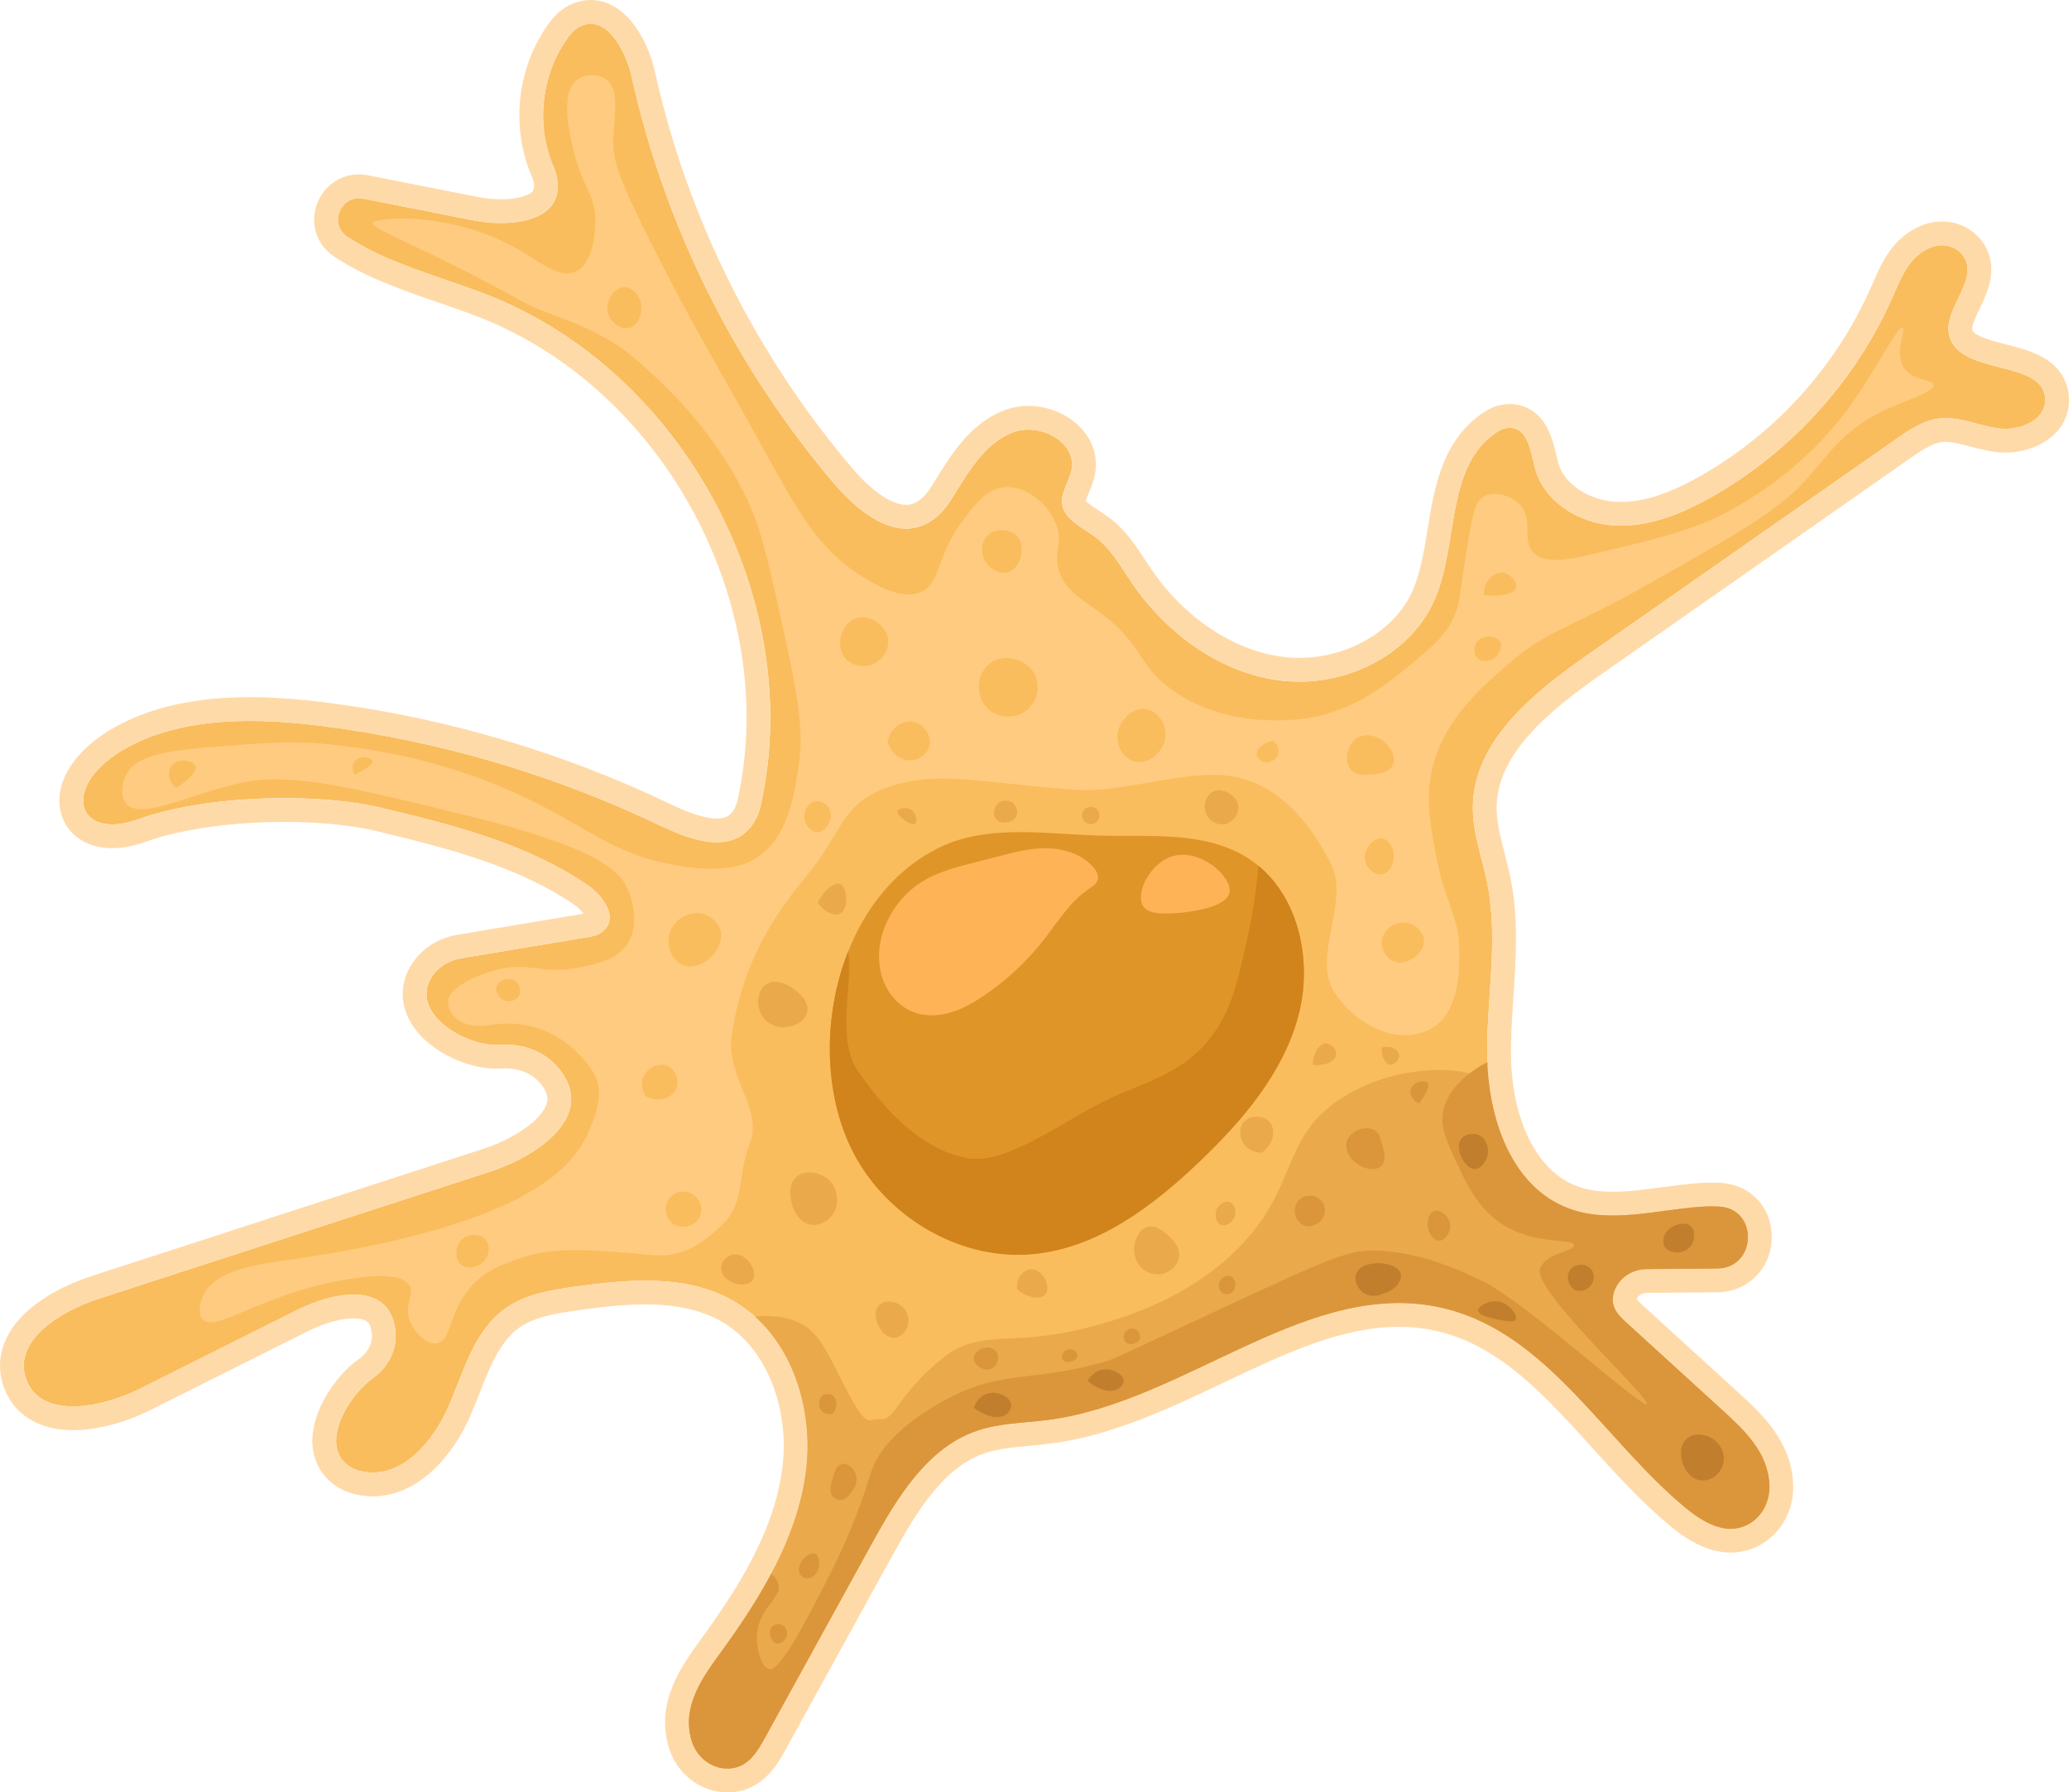 <?xml version="1.0" encoding="UTF-8"?>
<svg id="Capa_2" xmlns="http://www.w3.org/2000/svg" viewBox="0 0 697.547 604.196">
  <defs>
    <style>
      .cls-1 {
        fill: #ffdaa9;
      }

      .cls-2 {
        fill: #f9bd5d;
      }

      .cls-3 {
        fill: #ffcb80;
      }

      .cls-4 {
        fill: #db963b;
      }

      .cls-5 {
        fill: #eaa94b;
      }

      .cls-6 {
        fill: #c17e2d;
      }

      .cls-7 {
        fill: #d1831c;
      }

      .cls-8 {
        fill: #ffb357;
      }

      .cls-9 {
        fill: #e09528;
      }
    </style>
  </defs>
  <g id="Capa_1-2" data-name="Capa_1">
    <g>
      <g>
        <path class="cls-2" d="M689.532,134.985c-.131,6.889-8.822,10.316-15.652,9.439-6.83-.889-13.446-4.198-20.288-3.32-5.36.7-10.02,3.889-14.454,6.996-34.624,24.213-69.26,48.426-103.884,72.639-18.355,12.83-38.667,29.205-38.691,51.604,0,8.822,3.284,17.276,4.98,25.933,3.783,19.494-.628,39.569-.095,59.418,0,.107.012.213.012.32.059,1.933.178,3.889.391,5.846,1.826,18.083,9.783,36.652,26.347,43.233,14.265,5.656,30.225.7,45.545-.32,1.909-.131,3.877-.142,5.87-.036,13.352.711,12.7,20.751-.676,20.869l-23.881.213c-4.743.035-9.166,2.881-10.778,7.352-1.862,5.134,1.292,8.146,4.245,10.838,10.743,9.806,21.498,19.612,32.252,29.419,7.518,6.865,15.427,14.312,15.771,25.328.166,5.265-2.336,10.375-6.913,12.96-7.411,4.21-15.379-.462-21.415-5.466-27.177-22.529-46.126-58.102-80.299-66.948-45.794-11.857-87.532,31.185-134.441,37.339-8.051,1.067-16.363,1.032-24.047,3.652-16.968,5.775-27.059,22.743-35.703,38.43-11.964,21.723-23.928,43.458-35.881,65.181-2.62,4.755-5.62,9.889-11.929,10.257-5.988.356-11.217-3.889-12.842-9.652-3.249-11.502,3.842-21.154,10.257-29.964,6.024-8.3,11.846-16.956,16.66-26.039,5.703-10.719,9.996-22.02,11.632-34.019,2.585-19.031-3.119-40.15-17.11-52.683-2.3-2.075-4.838-3.901-7.589-5.455-15.771-8.869-35.146-7.126-53.074-4.612-8.265,1.15-16.873,2.549-23.644,7.447-10.423,7.518-13.873,21.142-18.996,32.928-5.206,11.976-15.771,24.367-28.766,21.984-1.909-.344-3.771-1.055-5.3-2.253-9.462-7.423.605-23.62,8.49-29.193,5.431-3.83,8.585-10.233,7.589-16.802-2.431-16.102-21.118-12.225-32.999-6.273-17.692,8.858-35.383,17.715-53.062,26.573-13.114,6.569-33.676,10.435-38.407-3.45-4.399-12.889,11.656-22.719,24.604-26.928,43.98-14.277,87.948-28.553,131.927-42.83,15.723-5.111,35.679-18.521,23.526-34.268-4.767-6.178-12.51-9-20.3-8.466-11.62.794-30.818-10.897-22.861-23.004,2.205-3.356,5.846-5.502,9.794-6.166l43.814-7.328c1.269-.213,2.502-.652,3.546-1.411,6.261-4.577.569-12.415-4.992-16.15-20.478-13.802-44.952-20.027-69.011-25.778-22.944-5.478-60.142-4.174-82.327,3.842-20.858,7.542-26.763-11.715-3.273-24.403,19.601-10.577,44.632-9.747,66.023-6.996,39.284,5.051,77.75,16.423,113.477,33.533,7.529,3.605,16.956,7.209,24.225,4.79,3.012-1.008,5.644-3.047,7.636-6.545.913-1.613,1.53-3.379,1.933-5.194,15.379-69.39-26.395-146.512-92.513-172.136-15.557-6.024-33.391-10.47-46.873-19.423-6.463-4.292-2.229-14.395,5.395-12.889l37.102,7.328c12.273,2.419,30.474.735,28.28-13.802-.249-1.625-.806-3.166-1.435-4.672-5.964-14.146-3.83-31.316,5.348-43.588.96-1.281,2.111-2.419,3.522-3.166,8.869-4.707,15.604,7.696,17.691,17.051,11.217,50.383,34.932,97.92,68.442,137.18,9.059,10.624,23.703,21.747,35.739,9.628,1.292-1.304,2.407-2.775,3.391-4.34,5.49-8.715,11.265-19.458,21.379-22.98,8.739-3.035,20.834,3.368,19.363,12.498-.64,4.032-3.711,7.648-3.237,11.703.64,5.36,6.688,7.873,11.016,11.087,5.348,3.972,8.656,9.996,12.403,15.498,11.727,17.205,30.035,30.735,50.727,33.083,20.691,2.36,43.221-8.288,51.474-27.403,8.205-18.996,3.427-45.118,21.237-56.584,1.316-.842,2.858-1.364,4.423-1.257,5.846.403,6.688,8.146,8.17,13.684,3,11.241,14.798,18.486,26.407,19.221,11.609.723,22.909-3.842,33.035-9.557,26.893-15.178,48.675-39.237,61.126-67.493,2.905-6.605,5.609-13.826,12.984-16.731,4.067-1.589,8.834-.332,11.099,3.391,4.885,8.051-7.387,17.561-4.956,26.608,3.64,13.506,32.537,7.672,32.3,21.652Z"/>
        <path class="cls-1" d="M199.184,8.015c6.935,0,12.057,10.139,13.829,18.083,11.217,50.383,34.932,97.92,68.442,137.18,6.253,7.333,15.169,14.905,24.05,14.905,3.985,0,7.961-1.523,11.689-5.277,1.292-1.304,2.407-2.775,3.391-4.34,5.49-8.715,11.265-19.458,21.379-22.98,1.496-.52,3.091-.763,4.699-.763,7.784,0,15.883,5.693,14.664,13.261-.64,4.032-3.711,7.648-3.237,11.703.64,5.36,6.688,7.873,11.016,11.087,5.348,3.972,8.656,9.996,12.403,15.498,11.727,17.205,30.035,30.735,50.727,33.083,1.907.217,3.831.325,5.756.325,18.968,0,38.225-10.375,45.717-27.727,8.205-18.996,3.427-45.118,21.237-56.584,1.202-.769,2.592-1.271,4.016-1.271.135,0,.271.004.406.014,5.846.403,6.688,8.146,8.17,13.684,3,11.241,14.798,18.486,26.407,19.221.816.051,1.632.076,2.445.076,10.748,0,21.176-4.319,30.591-9.633,26.893-15.178,48.675-39.236,61.126-67.493,2.905-6.605,5.609-13.826,12.984-16.731,1.157-.452,2.372-.674,3.568-.674,3.009-0,5.91,1.401,7.53,4.065,4.885,8.051-7.387,17.561-4.956,26.608,3.64,13.506,32.537,7.672,32.3,21.652-.117,6.18-7.123,9.574-13.495,9.574-.731,0-1.454-.045-2.158-.135-6.042-.787-11.918-3.467-17.93-3.467-.784,0-1.569.045-2.358.147-5.36.7-10.02,3.889-14.454,6.996-34.624,24.213-69.26,48.426-103.884,72.639-18.355,12.83-38.667,29.205-38.691,51.604,0,8.822,3.284,17.277,4.98,25.933,3.783,19.494-.628,39.569-.095,59.418,0,.107.012.213.012.32.059,1.933.178,3.889.392,5.846,1.826,18.083,9.783,36.652,26.347,43.233,5.005,1.984,10.22,2.663,15.54,2.663,9.846,0,20.059-2.321,30.004-2.983,1.05-.072,2.118-.108,3.197-.108.884,0,1.776.024,2.672.072,13.352.711,12.7,20.751-.676,20.869l-23.881.213c-4.743.036-9.166,2.881-10.778,7.352-1.862,5.134,1.292,8.146,4.245,10.838,10.743,9.806,21.498,19.612,32.252,29.419,7.518,6.865,15.427,14.312,15.771,25.328.166,5.265-2.336,10.375-6.913,12.96-2.021,1.148-4.085,1.636-6.139,1.636-5.476,0-10.887-3.463-15.276-7.102-27.177-22.529-46.126-58.102-80.299-66.948-5.495-1.423-10.937-2.055-16.331-2.056-39.559-.003-76.83,33.98-118.109,39.395-8.051,1.067-16.363,1.032-24.047,3.652-16.968,5.775-27.059,22.743-35.703,38.43-11.964,21.723-23.928,43.458-35.881,65.181-2.62,4.755-5.62,9.889-11.929,10.257-.234.014-.468.021-.7.021-5.692,0-10.581-4.136-12.142-9.673-3.249-11.502,3.842-21.154,10.257-29.964,6.024-8.3,11.846-16.956,16.66-26.039,5.703-10.719,9.996-22.019,11.632-34.019,2.585-19.031-3.119-40.15-17.11-52.683-2.3-2.075-4.838-3.901-7.589-5.455-8.939-5.027-19.04-6.645-29.375-6.646-7.898-0-15.933.944-23.699,2.033-8.265,1.15-16.873,2.549-23.644,7.447-10.423,7.518-13.873,21.142-18.996,32.928-4.766,10.966-14.028,22.281-25.533,22.281-1.06,0-2.137-.096-3.233-.297-1.909-.344-3.771-1.056-5.301-2.253-9.462-7.423.605-23.62,8.49-29.193,5.431-3.83,8.585-10.233,7.589-16.802-1.283-8.498-7.094-11.432-14.043-11.432-6.218,0-13.346,2.348-18.956,5.159-17.692,8.857-35.383,17.715-53.062,26.573-6.623,3.317-15.147,5.946-22.57,5.946-7.276,0-13.494-2.523-15.836-9.396-4.399-12.889,11.656-22.719,24.605-26.928,43.98-14.277,87.948-28.553,131.927-42.83,15.723-5.111,35.679-18.521,23.526-34.268-4.388-5.686-11.297-8.53-18.444-8.53-.618,0-1.236.021-1.856.064-.375.026-.759.038-1.149.038-11.684,0-29.412-11.326-21.712-23.042,2.205-3.356,5.846-5.502,9.794-6.166l43.813-7.328c1.269-.213,2.502-.652,3.546-1.411,6.261-4.577.569-12.415-4.992-16.15-20.478-13.802-44.952-20.027-69.011-25.778-9.285-2.217-20.907-3.323-32.92-3.323-17.674-0-36.199,2.393-49.407,7.165-3.25,1.175-6.137,1.7-8.606,1.7-13.378,0-14.496-15.392,5.334-26.102,12.292-6.633,26.722-8.78,41.049-8.78,8.518,0,16.998.759,24.974,1.784,39.284,5.051,77.75,16.423,113.477,33.533,5.824,2.788,12.785,5.577,19.003,5.577,1.82,0,3.576-.239,5.222-.787,3.012-1.008,5.644-3.047,7.636-6.545.913-1.613,1.53-3.38,1.933-5.194,15.379-69.39-26.395-146.512-92.513-172.136-15.557-6.024-33.391-10.47-46.873-19.423-6.02-3.999-2.757-13.041,3.881-13.041.488,0,.992.049,1.514.152l37.102,7.328c2.891.57,6.112.912,9.317.912,10.4,0,20.64-3.602,18.963-14.714-.249-1.625-.806-3.166-1.435-4.672-5.964-14.146-3.83-31.316,5.348-43.588.96-1.281,2.111-2.419,3.522-3.166,1.339-.711,2.63-1.031,3.863-1.031M199.184,0c-2.598,0-5.161.662-7.62,1.967-2.308,1.222-4.388,3.052-6.176,5.437-10.895,14.569-13.373,34.784-6.321,51.511.342.819.764,1.902.898,2.772.299,1.979-.213,2.573-.405,2.797-1.151,1.338-4.887,2.689-10.636,2.689-2.556,0-5.242-.263-7.768-.761l-37.099-7.327c-1.02-.201-2.052-.304-3.067-.304-6.655,0-12.444,4.365-14.405,10.863-1.959,6.489.432,13.111,6.09,16.869,10.532,6.994,23.037,11.3,35.13,15.464,4.646,1.6,9.034,3.111,13.283,4.756,62.808,24.341,102.098,97.431,87.582,162.928-.259,1.164-.623,2.168-1.083,2.979-1.135,1.992-2.309,2.594-3.205,2.894-.738.246-1.643.372-2.679.372-5.534,0-13.067-3.606-15.542-4.791-36.646-17.551-75.646-29.076-115.915-34.253-9.678-1.245-18.182-1.85-25.996-1.85-18.035,0-32.707,3.186-44.855,9.742-14.03,7.578-21.442,19.004-18.887,29.11,1.881,7.439,8.532,12.06,17.36,12.06,3.524,0,7.336-.732,11.332-2.177,11.59-4.188,29.042-6.688,46.681-6.688,11.646 0,22.677,1.103,31.059,3.104,25.307,6.049,47.772,12.078,66.393,24.629,1.515,1.018,2.676,2.236,3.394,3.213l-42.603,7.125c-6.301,1.06-11.827,4.583-15.17,9.669-3.911,5.952-4.225,12.942-.86,19.181,5.496,10.189,19.198,16.278,29.269,16.278.572,0,1.143-.019,1.696-.057.436-.03.876-.045,1.309-.045,5.036 0,9.445,1.972,12.099,5.411,2.427,3.144,2.249,5.132,1.823,6.511-1.643,5.318-10.677,11.727-21.48,15.239l-64.372,20.898-67.552,21.93c-6.552,2.13-22.444,8.401-28.556,20.62-2.643,5.285-3.044,10.997-1.159,16.52,3.209,9.418,11.746,14.822,23.421,14.822,8.004,0,17.539-2.477,26.16-6.795,17.679-8.857,35.37-17.715,53.061-26.572,5.389-2.7,11.133-4.311,15.368-4.311,5.033 0,5.711,1.912,6.118,4.614.51,3.365-1.131,6.833-4.283,9.056-7.424,5.247-15.45,16.508-15.713,27.052-.151,6.064,2.297,11.389,6.896,14.996,2.474,1.937,5.441,3.225,8.826,3.835,1.525.28,3.099.424,4.654.424,15.56,0,27.189-13.999,32.883-27.1,1.099-2.528,2.116-5.116,3.101-7.618,3.518-8.945,6.84-17.394,13.233-22.005,5.094-3.684,12.098-4.901,20.06-6.009,7.252-1.017,15.001-1.957,22.594-1.956,10.404 0,18.727,1.837,25.447,5.617,2.212,1.249,4.285,2.739,6.149,4.42,11.24,10.068,16.938,27.981,14.537,45.653-1.369,10.041-4.891,20.292-10.766,31.334-3.96,7.471-9.065,15.442-16.071,25.096l-.096.132c-6.985,9.592-15.678,21.53-11.387,36.718,2.573,9.13,10.738,15.509,19.854,15.509.39,0,.785-.012,1.175-.035,10.894-.635,15.825-9.582,18.474-14.389,11.955-21.727,23.918-43.461,35.882-65.183,8.602-15.611,17.466-30.014,31.265-34.71,4.53-1.545,9.647-2.013,15.065-2.509,2.424-.222,4.93-.451,7.453-.786,20.431-2.68,39.523-11.736,57.986-20.494,20.419-9.685,39.706-18.833,59.07-18.832,4.894 0,9.713.606,14.323,1.8,20.338,5.264,35.135,21.59,50.8,38.873,8.257,9.11,16.795,18.529,26.393,26.486,7.261,6.02,13.931,8.946,20.391,8.946,3.568,0,6.965-.902,10.098-2.682,7.024-3.967,11.232-11.704,10.965-20.182-.457-14.628-10.814-24.087-18.377-30.993l-.914-.833c-10.451-9.529-20.901-19.058-31.34-28.586-.576-.525-1.692-1.542-2.128-2.145.004-.013.009-.027.014-.041.437-1.212,1.794-2.058,3.304-2.07l23.893-.213c10.207-.091,18.077-7.902,18.305-18.169.229-10.3-7.036-18.172-17.274-18.717-1.032-.055-2.075-.083-3.099-.083-1.258,0-2.518.042-3.744.126-4.399.293-8.796.884-13.049,1.457-5.761.775-11.203,1.507-16.409,1.507-4.976,0-8.976-.667-12.586-2.098-11.501-4.569-19.475-18.247-21.328-36.587l-.003-.032-.003-.032c-.174-1.593-.287-3.283-.346-5.165-.002-.118-.007-.236-.013-.354-.19-7.101.283-14.208.785-21.732.846-12.694,1.722-25.819-.834-38.99-.602-3.075-1.368-6.045-2.109-8.917-1.401-5.434-2.725-10.567-2.725-15.489.019-17.927,16.962-32.239,35.268-45.035,17.313-12.107,34.628-24.214,51.943-36.32,17.315-12.107,34.63-24.213,51.943-36.32,3.452-2.418,7.358-5.155,10.899-5.617.41-.053.848-.079,1.32-.079,2.471 0,5.354.76,8.406,1.565,2.686.708,5.465,1.441,8.491,1.835,1.049.135,2.119.202,3.192.202,10.266,0,21.293-6.111,21.508-17.436.061-3.577-.989-10.209-8.694-14.622-3.8-2.177-8.3-3.337-12.651-4.459-4.251-1.096-10.675-2.752-11.229-4.809-.365-1.357,1.273-4.766,2.469-7.254,2.57-5.348,6.453-13.43,1.601-21.426-3.019-4.963-8.394-7.922-14.382-7.922-2.225,0-4.407.411-6.485,1.223-9.99,3.935-13.785,12.657-16.834,19.665-.19.437-.379.872-.57,1.304-11.783,26.743-32.286,49.381-57.728,63.74-10.393,5.866-18.862,8.598-26.651,8.598-.652,0-1.307-.02-1.946-.06-7.889-.5-17.01-5.225-19.162-13.289-.19-.708-.377-1.499-.575-2.336-.693-2.925-1.478-6.241-3.066-9.246-3.447-6.522-8.823-7.831-11.721-8.03-.326-.022-.642-.033-.958-.033-2.861,0-5.743.876-8.335,2.533-14.39,9.264-17.019,25.422-19.339,39.679-1.216,7.468-2.364,14.522-4.937,20.479-5.819,13.478-21.593,22.891-38.36,22.891-1.629,0-3.26-.092-4.848-.273-16.842-1.911-33.667-12.989-45.012-29.633-.659-.968-1.308-1.959-1.994-3.008-3.17-4.843-6.762-10.332-12.252-14.41-1.165-.865-2.34-1.628-3.476-2.365-1.425-.926-3.767-2.446-4.336-3.283.105-.59.652-1.875,1.024-2.751.77-1.813,1.729-4.07,2.147-6.7.825-5.12-.655-10.221-4.17-14.347-4.301-5.049-11.355-8.186-18.41-8.186-2.558,0-5.024.406-7.329,1.206-11.8,4.109-18.519,14.965-23.918,23.688-.543.877-1.079,1.744-1.613,2.591-.749,1.192-1.501,2.162-2.303,2.971-2.584,2.602-4.66,2.904-5.996,2.904-4.785,0-11.495-4.52-17.951-12.091-32.701-38.313-55.77-84.552-66.717-133.721-2.705-12.125-10.448-24.356-21.652-24.356h0Z"/>
      </g>
      <path class="cls-9" d="M437.717,342.465c-5.185,19.341-18.824,35.251-33.308,49.091-15.834,15.127-34.544,29.245-56.359,31.201-22.874,2.069-45.95-10.674-58.062-30.192-12.263-19.758-13.323-48.322-4.088-71.688,6.094-15.43,16.666-28.589,31.478-35.49,15.077-7.027,32.45-4.63,49.205-3.861,1.363.063,2.713.114,4.063.151,17.02.442,35.364-1.59,49.81,7.419,1.337.833,2.599,1.754,3.798,2.738,13.979,11.532,18.244,32.803,13.462,50.63Z"/>
      <path class="cls-7" d="M437.717,342.465c-5.185,19.341-18.824,35.251-33.308,49.091-15.834,15.127-34.544,29.245-56.359,31.201-22.874,2.069-45.95-10.674-58.062-30.192-12.263-19.758-13.323-48.322-4.088-71.688,2.006,9.21-4.36,29.71,3.576,40.548,4.655,6.359,17.09,24.911,36.078,28.911,14.509,3.053,35.529-14.905,52.611-21.818,13.083-5.312,21.108-8.554,28.349-16.78,8.213-9.311,10.547-19.455,14.168-36.096,2.208-10.081,3.066-17.878,3.571-23.808,13.979,11.532,18.244,32.803,13.462,50.63Z"/>
      <path class="cls-8" d="M336.324,288.748c-1.083.289-2.165.58-3.246.86-7.022,1.818-14.257,3.251-20.646,6.685-11.336,6.092-19.034,20.494-14.964,33.306,1.672,5.263,5.658,9.886,10.867,11.721,3.883,1.368,8.201,1.151,12.149-.014,3.949-1.165,7.573-3.23,10.995-5.52,7.836-5.244,14.813-11.764,20.601-19.207,4.635-5.961,8.672-12.666,14.949-16.862,1.236-.826,2.65-1.676,3.062-3.104.442-1.534-.465-3.127-1.518-4.327-4.138-4.715-10.807-6.518-17.078-6.334-5.154.151-10.174,1.462-15.17,2.797Z"/>
      <path class="cls-8" d="M385.375,305.422c-2.672-4.238,2.297-14.65,10.163-16.844,9.285-2.591,19.926,7.014,18.981,12.22-1.023,5.631-15.74,6.839-16.975,6.931-4.463.332-10.234.761-12.168-2.306Z"/>
      <path class="cls-3" d="M413.25,261.414c-14.462-1.511-35.866,5.869-50.256,4.844-31.874-2.269-45.786-6.417-61.76-1.514-16.438,5.046-16.439,13.467-26.642,27.09-6.564,8.764-23.127,25.419-27.853,56.871-2.193,14.597,10.641,24.92,6.055,36.733-4.185,10.78-1.765,19.605-8.477,26.511-3.247,3.341-7.769,7.891-14.935,10.197-6.075,1.955-9.202.739-20.183,0-13.71-.922-23.407-1.574-33.907,2.015-5.318,1.818-11.8,4.034-16.954,10.095-7.211,8.48-6.082,17.739-10.899,18.568-3.466.597-7.765-3.557-9.284-7.67-2.008-5.435,1.63-8.653,0-11.706-3.935-7.37-31.257-.099-33.1.404-21.153,5.763-32.947,14.886-36.733,10.899-2.196-2.312-.123-7.377,0-7.67,3.942-9.341,18.716-10.871,32.697-12.92,49.156-7.205,69.981-18.112,75.888-21.391,7.7-4.274,17.095-10.599,21.798-21.798,1.765-4.203,5.311-12.648,1.615-18.972-4.178-7.147-15.945-19.736-35.32-16.424-9.151,1.564-13.942-3.426-13.926-7.796.018-4.973,9.908-9.274,16.55-10.899,11.298-2.765,14.938,1.785,27.853-.807,5.801-1.165,12.637-2.537,16.146-8.073,4.388-6.921.884-16.099.404-17.357-2.694-7.058-9.994-14.921-56.513-26.238-38.509-9.368-57.764-14.052-74.274-10.495-17.674,3.808-33.889,12.884-38.751,6.862-2.068-2.561-1.293-6.874,0-9.491,2.947-5.963,11.028-8.062,29.064-9.482,18.575-1.462,27.862-2.193,40.366-.791,12.068,1.353,39.281,4.649,69.833,20.167,18.11,9.198,26.556,17.187,46.421,20.587,16.978,2.906,23.897-.689,26.642-2.436,10.884-6.927,12.934-20.948,14.532-31.875,1.213-8.298.925-17.002-4.44-41.577-5.319-24.363-7.979-36.545-12.11-45.589-11.329-24.8-28.041-39.98-37.541-48.439-13.824-12.309-30.703-15.512-38.348-19.779-31.684-17.687-51.729-24.857-51.265-26.843.46-1.967,25.769-4.295,48.439,8.477,8.233,4.638,14.545,10.382,19.981,7.871,6.539-3.02,6.662-15.603,6.66-16.995-.008-9.157-4.212-11.154-7.266-23.573-1.393-5.666-4.862-19.773,1.211-24.22,2.65-1.941,7.024-1.973,9.688,0,4.758,3.525,2.606,12.372,2.422,19.981-.183,7.566,1.598,13.183,13.926,37.541,13.572,26.813,19.562,36.105,35.119,64.182,13.111,23.663,19.596,36.448,35.118,46.017,4.541,2.8,13.456,8.146,19.981,4.844,6.452-3.265,4.616-11.974,13.926-24.22,4.014-5.279,7.916-10.412,13.926-10.899,7.434-.602,15.24,6.136,17.559,13.321,1.932,5.987-1.184,8.451.606,14.532,2.006,6.818,7.752,9.935,13.266,13.926,15.439,11.176,12.667,17.338,24.274,26.036,20.21,15.144,46.734,10.041,48.439,9.688,14.954-3.099,24.71-11.148,32.697-17.736,7.505-6.192,12.3-10.147,15.137-17.383,1.7-4.335,1.155-5.916,4.238-24.22,1.742-10.344,2.559-13.655,5.449-15.137,3.55-1.821,9.137-.322,12.11,3.027,4.488,5.057.547,11.55,4.238,15.743,3.876,4.402,12.816,2.465,18.165,1.211,25.387-5.952,38.081-8.928,51.467-16.954,7.034-4.217,22.834-13.896,36.33-32.091,9.421-12.702,17.046-28.647,18.77-27.853,1.245.574-3.183,8.681.606,13.926,3.117,4.316,9.41,3.392,9.688,5.449.354,2.627-9.742,5.292-17.559,9.082-12.9,6.255-17.942,14.776-26.036,23.614-9.152,9.995-23.257,17.966-51.467,33.907-30.309,17.129-34.489,15.658-48.439,27.676-9.983,8.601-23.278,20.373-26.036,38.323-1.369,8.91.19,17.184,1.817,25.82,3.215,17.067,7.749,19.976,7.871,32.307.06,6.064.204,20.541-9.082,26.036-12.049,7.13-27.209-2.251-33.276-12.506-7.011-11.851,5.201-30.128-.632-42.145-4.494-9.259-15.44-28.301-35.724-30.42Z"/>
      <path class="cls-5" d="M596.545,500.755c.166,5.265-2.336,10.375-6.913,12.96-7.411,4.21-15.379-.462-21.415-5.466-27.177-22.529-46.126-58.102-80.299-66.948-45.794-11.857-87.532,31.185-134.441,37.339-8.051,1.067-16.363,1.032-24.047,3.652-16.968,5.775-27.059,22.743-35.703,38.43-11.964,21.723-23.928,43.458-35.881,65.181-2.62,4.755-5.62,9.889-11.929,10.257-5.988.356-11.217-3.889-12.842-9.652-3.249-11.502,3.842-21.154,10.257-29.964,13.15-18.095,25.28-37.897,28.292-60.059,2.585-19.031-3.119-40.15-17.11-52.683,6.972-.628,13.186.463,17.656,3.735,4.174,3.059,6.723,8.123,11.81,18.225,8.632,17.17,8.603,12.294,12.386,12.674,5.763.569,5.389-7.492,21.219-20.417,12.818-10.482,22.944-3.7,49.043-10.482,8.786-2.277,32.739-8.49,50.857-26.798,20.668-20.869,14.039-37.565,35.43-50.952,14.229-8.917,29.324-9.118,32.691-9.095,7.031.048,11.466,1.352,16.245,3.166,1.826,18.083,9.783,36.652,26.347,43.233,14.265,5.656,30.225.7,45.545-.32,1.909-.131,3.877-.142,5.87-.036,13.352.711,12.7,20.751-.676,20.869l-23.881.213c-4.743.035-9.166,2.881-10.778,7.352-1.862,5.134,1.292,8.146,4.245,10.838,10.743,9.806,21.498,19.612,32.252,29.419,7.518,6.865,15.427,14.312,15.771,25.328Z"/>
      <path class="cls-4" d="M596.545,500.755c.166,5.265-2.336,10.375-6.913,12.96-7.411,4.21-15.379-.462-21.415-5.466-27.177-22.529-46.126-58.102-80.299-66.948-45.794-11.857-87.532,31.185-134.441,37.339-8.051,1.067-16.363,1.032-24.047,3.652-16.968,5.775-27.059,22.743-35.703,38.43-11.964,21.723-23.928,43.458-35.881,65.181-2.62,4.755-5.62,9.889-11.929,10.257-5.988.356-11.217-3.889-12.842-9.652-3.249-11.502,3.842-21.154,10.257-29.964,6.024-8.3,11.846-16.956,16.66-26.039,1.352,1.138,2.229,2.395,2.49,3.688.937,4.672-6.699,7.802-7.269,16.945-.296,4.897,1.458,10.968,4.245,11.514,1.079.202,3.806-.118,15.13-21.806,5.431-10.387,9.344-17.869,13.933-29.668,5.502-14.158,4.458-15.178,7.85-20.585,1.423-2.288,7.731-11.466,24.841-19.98,17.454-8.692,27.581-4.802,50.869-11.502,3.925-1.138,3.806-1.292,38.751-17.561,38.94-18.13,44.086-20.265,53.276-19.98,15.296.463,29.336,7.221,35.727,10.292,14.324,6.889,53.921,43.181,55.403,41.474,1.53-1.743-38.826-38.545-36.028-45.719,2.146-5.502,11.692-5.727,11.502-7.862-.202-2.466-12.652.036-23.608-6.664-8.62-5.277-12.688-14.016-15.747-20.585-3.569-7.696-5.715-12.296-4.838-17.561,1.15-6.996,7.209-12.83,14.941-16.933.059,1.933.178,3.889.391,5.846,1.826,18.083,9.783,36.652,26.347,43.233,14.265,5.656,30.225.7,45.545-.32,1.909-.131,3.877-.142,5.87-.036,13.352.711,12.7,20.751-.676,20.869l-23.881.213c-4.743.035-9.166,2.881-10.778,7.352-1.862,5.134,1.292,8.146,4.245,10.838,10.743,9.806,21.498,19.612,32.252,29.419,7.518,6.865,15.427,14.312,15.771,25.328Z"/>
      <path class="cls-2" d="M348.772,227.204c-2.781-5.349-10.756-7.257-15.487-3.204-4.346,3.723-4.434,11.173,0,15.101,3.61,3.198,9.439,3.371,13.231,0,3.453-3.07,4.195-8.168,2.256-11.897Z"/>
      <path class="cls-2" d="M299.417,215.699c-.446-5.148-6.427-8.794-10.899-7.266-4.932,1.685-6.99,9.305-3.633,13.388,2.029,2.468,5.829,3.39,9.082,2.178,3.496-1.302,5.749-4.839,5.449-8.3Z"/>
      <path class="cls-2" d="M243.106,314.102c-4.268-12.312-21.549-4.791-16.953,6.953,4.394,10.064,17.762,2.369,16.953-6.953Z"/>
      <path class="cls-2" d="M125.641,256.57c-.301-1.121-4.329-2.237-6.055,0-.924,1.198-.941,3.035,0,4.541,5.054-2.51,6.249-3.819,6.055-4.541Z"/>
      <path class="cls-2" d="M227.969,367.072c1.1-2.52.078-6.167-2.587-7.569-3.19-1.677-7.388.569-8.615,3.784-1.146,3.004.68,5.861.908,6.206,4.197,2.362,8.931.699,10.293-2.422Z"/>
      <path class="cls-2" d="M235.84,410.365c1.196-2.324.585-5.453-1.578-7.266-2.267-1.899-5.662-1.871-7.807,0-2.672,2.33-2.599,6.816,0,9.082,2.846,2.481,7.716,1.427,9.385-1.817Z"/>
      <path class="cls-2" d="M173.778,330.743c-2.088-1.535-5.674-.435-6.358,1.817-.575,1.891.98,4.33,3.179,4.844,1.512.353,3.513-.159,4.39-1.817.923-1.744.127-3.861-1.211-4.844Z"/>
      <path class="cls-2" d="M163.787,417.934c-1.889-2.291-5.941-2.166-8.174,0-2.357,2.286-2.434,6.602,0,8.477,2.475,1.905,6.498.482,8.174-2.119,1.119-1.738,1.521-4.514,0-6.358Z"/>
      <path class="cls-2" d="M279.767,272.918c-.831-1.833-3.131-3.245-5.176-2.725-2.415.614-4.206,3.854-3.027,7.266.158.293,1.671,3.009,3.887,3.046,2.878.049,5.744-4.438,4.316-7.588Z"/>
      <path class="cls-2" d="M216.061,102.069c-.563-2.353-2.555-5.123-5.248-5.248-3.357-.155-6.504,3.865-6.055,7.67.422,3.574,3.997,6.788,7.266,6.055,3.31-.743,4.821-5.2,4.037-8.477Z"/>
      <path class="cls-2" d="M342.811,180.732c-2.354-2.47-7.343-2.963-10.091,0-2.458,2.651-1.92,6.769,0,9.284,1.639,2.147,4.702,3.672,7.266,2.826,4.139-1.367,6.134-8.639,2.826-12.11Z"/>
      <path class="cls-2" d="M392.865,248.598c.46-4.062-2.129-8.639-6.055-9.497-4.849-1.06-9.946,3.945-10.091,9.094-.098,3.488,2.063,7.497,5.651,8.477,4.652,1.271,9.924-3.033,10.495-8.073Z"/>
      <path class="cls-2" d="M480.055,316.793c-.201-2.642-2.582-4.988-5.248-5.627-3.804-.913-8.244,1.635-8.881,5.627-.49,3.079,1.402,6.261,4.037,7.29,4.421,1.728,10.432-2.803,10.091-7.29Z"/>
      <path class="cls-2" d="M465.85,249.405c-.243-.163-4.351-2.829-7.996-.807-3.853,2.138-4.82,8.199-2.422,10.899,1.623,1.827,4.422,1.703,6.42,1.615,1.933-.086,6.361-.281,7.708-3.229,1.31-2.865-1.042-6.686-3.711-8.477Z"/>
      <path class="cls-2" d="M511.137,198.14c.517-1.818-1.855-4.758-4.44-5.06-2.973-.348-6.525,2.755-6.458,7.482,5.956.639,10.316-.373,10.899-2.422Z"/>
      <path class="cls-2" d="M65.899,258.195c-.725-1.733-5.927-2.944-8.073,0-1.512,2.075-.999,5.518,1.615,7.357,4.472-2.75,7.121-5.774,6.458-7.357Z"/>
      <path class="cls-2" d="M313.343,251.423c.851-3.546-1.885-7.308-5.248-8.073-3.755-.854-8.158,2.06-8.881,6.862,1.321,4.085,5.013,6.528,8.477,6.055,2.42-.33,4.997-2.12,5.651-4.844Z"/>
      <path class="cls-5" d="M268.133,333.77c-.585-.457-5.786-4.518-9.688-2.018-3.142,2.013-3.63,7.119-1.615,10.513,1.661,2.797,4.835,4.119,7.67,4.018,3.08-.109,7.042-1.943,7.67-5.248.68-3.583-3.02-6.473-4.037-7.266Z"/>
      <path class="cls-5" d="M283.239,298.051c-1.773-.716-5.205,1.657-7.569,6.252,2.29,3.27,5.672,4.6,7.569,3.656,3.034-1.509,2.45-8.919,0-9.908Z"/>
      <path class="cls-5" d="M307.692,273.423c-1.783-1.663-4.726-.947-5.046,0-.486,1.441,4.516,5.16,5.853,4.238.788-.543.617-2.91-.807-4.238Z"/>
      <path class="cls-5" d="M370.205,273.221c-.872-1.265-2.702-1.562-3.982-.794-.93.557-1.571,1.677-1.413,2.869.183,1.372,1.368,2.407,2.694,2.511,1.079.084,2.122-.459,2.701-1.356.621-.963.663-2.267,0-3.229Z"/>
      <path class="cls-5" d="M414.577,267.57c-.487-.316-2.901-1.883-5.364-.807-2.281.996-3.176,3.634-3.027,5.664.174,2.376,1.771,3.809,2.018,4.024,2.121,1.842,4.708,1.417,5.046,1.356,2.677-1.007,4.378-3.399,4.239-5.796-.154-2.65-2.491-4.168-2.911-4.44Z"/>
      <path class="cls-5" d="M340.994,270.37c-1.192-.702-2.707-.66-3.835,0-1.902,1.113-2.69,3.977-1.413,5.651,1.087,1.425,3.203,1.378,4.44,1.009.433-.129,1.797-.535,2.422-1.817.784-1.606.052-3.862-1.615-4.844Z"/>
      <path class="cls-5" d="M277.619,396.439c-2.308-1.242-6.157-1.987-8.78,0-3.405,2.58-2.601,8.146-1.211,11.18.532,1.161,2.037,4.448,5.449,5.168,3.058.645,5.919-1.136,7.407-3.027,2.277-2.895,2.314-7.29,0-10.899-.527-.667-1.451-1.661-2.866-2.422Z"/>
      <path class="cls-5" d="M303.656,440.034c-2.035-1.467-5.394-1.919-7.29,0-2.551,2.581-.107,7.076,0,7.266.255.453,2.324,4.013,5.474,3.633,2.612-.316,3.846-3.084,3.951-3.33,1.089-2.548.247-5.852-2.134-7.569Z"/>
      <path class="cls-5" d="M253.702,427.288c-.982-2.424-3.905-5.183-6.963-4.311-1.838.524-3.47,2.287-3.598,4.311-.186,2.954,2.929,4.939,5.111,5.481.224.056,3.966.934,5.449-1.211,1.091-1.577.222-3.722,0-4.269Z"/>
      <path class="cls-5" d="M352.398,431.255c-.861-1.755-2.87-3.629-5.147-3.352-2.521.307-4.753,3.176-4.327,6.682,3.861,3.239,7.995,3.475,9.474,1.817,1.136-1.273.72-3.678,0-5.147Z"/>
      <path class="cls-5" d="M393.571,416.262c-1.361-1.172-3.963-3.41-6.66-2.71-3.465.9-5.312,6.186-4.238,10.133.2.735,1.016,3.318,3.633,4.844.292.17,3.716,2.088,7.266.303.294-.148,3.467-1.807,3.936-5.147.505-3.601-2.546-6.227-3.936-7.424Z"/>
      <path class="cls-5" d="M416.277,410.062c.576-1.728.044-4.207-1.7-4.844-1.699-.621-3.644.839-4.355,2.422-.843,1.878-.261,4.625,1.514,5.282,1.731.641,3.908-.961,4.541-2.859Z"/>
      <path class="cls-5" d="M428.084,378.274c-1.919-2.217-6.546-2.613-8.78,0-1.784,2.087-1.324,5.253,0,7.266,2.031,3.086,5.816,3.035,6.055,3.027,4.198-2.855,4.79-7.907,2.725-10.293Z"/>
      <path class="cls-5" d="M450.487,355.568c.208-1.663-1.627-3.775-3.33-3.827-2.007-.06-4.428,2.721-4.541,7.191,4.503.491,7.628-1.414,7.871-3.365Z"/>
      <path class="cls-5" d="M471.679,355.376c-.295-1.612-2.784-3.103-5.83-2.23-.175,3.423,1.451,5.712,2.915,5.787,1.442.074,3.204-1.974,2.915-3.557Z"/>
      <path class="cls-4" d="M463.505,380.999c-2.692-1.685-8.09-.176-9.377,3.633-1.222,3.615,1.989,7.141,4.689,8.477,1.757.869,5.026,1.666,6.808,0,2.009-1.878.869-5.707.225-7.871-.576-1.935-1.013-3.405-2.344-4.238Z"/>
      <path class="cls-4" d="M444.735,404.067c-2.19-1.671-5.623-1.179-7.266,1.005-1.961,2.606-.783,6.835,2.131,7.993,2.843,1.13,6.329-1.064,6.959-3.997.381-1.774-.282-3.824-1.825-5.002Z"/>
      <path class="cls-4" d="M488.936,412.922c-.252-2.918-3.408-5.394-5.449-4.703-1.717.581-2.346,3.302-2.119,5.201.247,2.067,1.702,4.79,3.753,4.817,2.112.028,4.031-2.812,3.815-5.315Z"/>
      <path class="cls-4" d="M481.323,364.953c-.928-.996-5.085-.336-5.708,2.422-.395,1.752.757,3.813,2.854,4.541,2.45-3.278,3.686-6.07,2.854-6.963Z"/>
      <path class="cls-4" d="M416.5,432.643c-.014-.122-.241-1.92-1.585-2.448-1.501-.59-3.515.748-3.936,2.448-.222.896-.076,2.195.908,3.001.788.645,1.862.769,2.725.454,1.438-.525,2.031-2.175,1.888-3.455Z"/>
      <path class="cls-4" d="M384.337,450.961c.231-1.217-.598-2.674-1.97-3.056-1.601-.446-3.23.769-3.479,2.271-.16.962.247,2.039,1.06,2.573,1.474.969,4.05.002,4.39-1.788Z"/>
      <path class="cls-4" d="M335.898,455.626c-1.033-1.411-2.995-1.516-4.238-1.211-1.466.359-3.318,1.628-3.33,3.482-.014,2.125,2.401,3.253,2.573,3.33.415.186,2.108.869,3.633,0,1.823-1.039,2.638-3.857,1.362-5.601Z"/>
      <path class="cls-4" d="M363.296,456.685c-.137-1.227-2.121-2.273-3.612-1.665-1.234.503-2.094,2.123-1.534,3.179.477.901,1.795,1.026,2.573.908,1.303-.197,2.697-1.315,2.573-2.422Z"/>
      <path class="cls-4" d="M280.798,470.46c-.95-.704-2.484-.729-3.482,0-1.601,1.17-1.563,4.098,0,5.449,1.359,1.175,3.292.659,3.482.606,1.736-2.294,1.417-5.005,0-6.055Z"/>
      <path class="cls-4" d="M288.367,496.648c-.708-1.694-2.6-3.492-4.39-3.179-1.943.34-2.705,2.981-3.33,5.147-.537,1.86-1.26,4.365.151,5.904.755.823,1.976,1.211,3.027,1.06,1.323-.191,2.107-1.198,3.179-2.573.622-.799,1.203-1.544,1.514-2.725.122-.465.529-2.006-.151-3.633Z"/>
      <path class="cls-4" d="M276.13,528.133c.308-1.511.018-3.829-1.387-4.39-1.281-.511-2.773.724-3.179,1.06-1.613,1.336-2.997,4.084-1.817,5.904.521.804,1.478,1.326,2.422,1.362,2.029.077,3.588-2.108,3.96-3.936Z"/>
      <path class="cls-4" d="M264.45,548.266c-1.116-1.018-2.971-1.04-4.087,0-1.599,1.491-.375,3.948-.303,4.087.179.345.753,1.454,1.867,1.665,1.39.264,2.84-1.018,3.28-2.422.029-.091.615-2.079-.757-3.33Z"/>
      <path class="cls-6" d="M580.971,493.433c.881-3.414-.962-6.64-3.33-8.29-2.282-1.589-6.132-2.468-8.78-.303-3.474,2.842-1.628,8.272-1.514,8.592.194.543,1.998,5.356,6.358,5.636,3.393.219,6.438-2.431,7.266-5.636Z"/>
      <path class="cls-6" d="M472.285,429.588c-.512-2.754-4.917-3.717-7.266-3.783-.506-.014-6.71-.109-7.871,3.783-.697,2.335.689,5.203,3.027,6.511,2.859,1.599,5.817.124,6.055,0,4.117-1.089,6.482-4.212,6.055-6.511Z"/>
      <path class="cls-6" d="M511.036,444.86c.744-1.318-1.99-5.418-5.752-6.101-3.332-.605-7.038,1.548-6.963,3.051.085,1.7,5.018,2.668,6.963,3.051,2.471.485,5.178,1.017,5.752,0Z"/>
      <path class="cls-6" d="M378.854,465.465c-.048-2.104-3.641-4.153-6.778-3.807-3.342.368-5.175,3.346-5.449,3.807,3.692,3.117,7.739,4.24,10.293,2.725.129-.077,1.968-1.199,1.933-2.725Z"/>
      <path class="cls-6" d="M340.893,473.298c-.428-2.606-5.004-4.681-8.47-3.376-2.872,1.081-3.915,4.081-4.094,4.625,4.249,3.26,8.736,3.998,11.05,2.127.931-.753,1.723-2.1,1.514-3.376Z"/>
      <path class="cls-6" d="M570.072,413.419c-2.119-2.031-7.242-.465-8.78,2.698-.065.135-1.156,2.461,0,4.238,1.456,2.239,5.819,2.595,8.174.303,2.052-1.997,2.241-5.672.606-7.239Z"/>
      <path class="cls-6" d="M501.651,388.568c.178-2.17-.766-5.089-3.331-6.054-2.085-.785-4.629-.049-5.751,1.512-2.312,3.217,1.344,10.026,4.584,10.056,2.062.019,4.268-2.704,4.499-5.513Z"/>
      <path class="cls-6" d="M536.467,427.875c-1.643-2.055-5.285-2.061-6.963,0-1.589,1.951-1.106,5.369,1.514,7.013,2.056.673,4.276-.051,5.449-1.729,1.087-1.555,1.185-3.801,0-5.284Z"/>
      <path class="cls-2" d="M469.933,288.143c-.18-2.481-1.891-5.309-4.097-5.536-2.969-.306-6.513,4.133-5.527,7.871.609,2.305,3.006,4.595,5.527,4.238,2.834-.401,4.288-3.93,4.097-6.573Z"/>
      <path class="cls-2" d="M505.723,216.306c-1.208-2.143-5.796-2.404-7.705,0-1.139,1.434-1.47,4.002,0,5.515,1.563,1.609,4.231,1.065,5.752,0,1.821-1.275,2.863-3.901,1.953-5.515Z"/>
      <path class="cls-2" d="M429.237,249.764c-3.742.614-5.833,3.006-5.553,4.735.193,1.189,1.521,2.148,2.776,2.397,1.748.347,3.652-.625,4.348-2.397.677-1.725.021-3.727-1.571-4.735Z"/>
    </g>
  </g>
</svg>